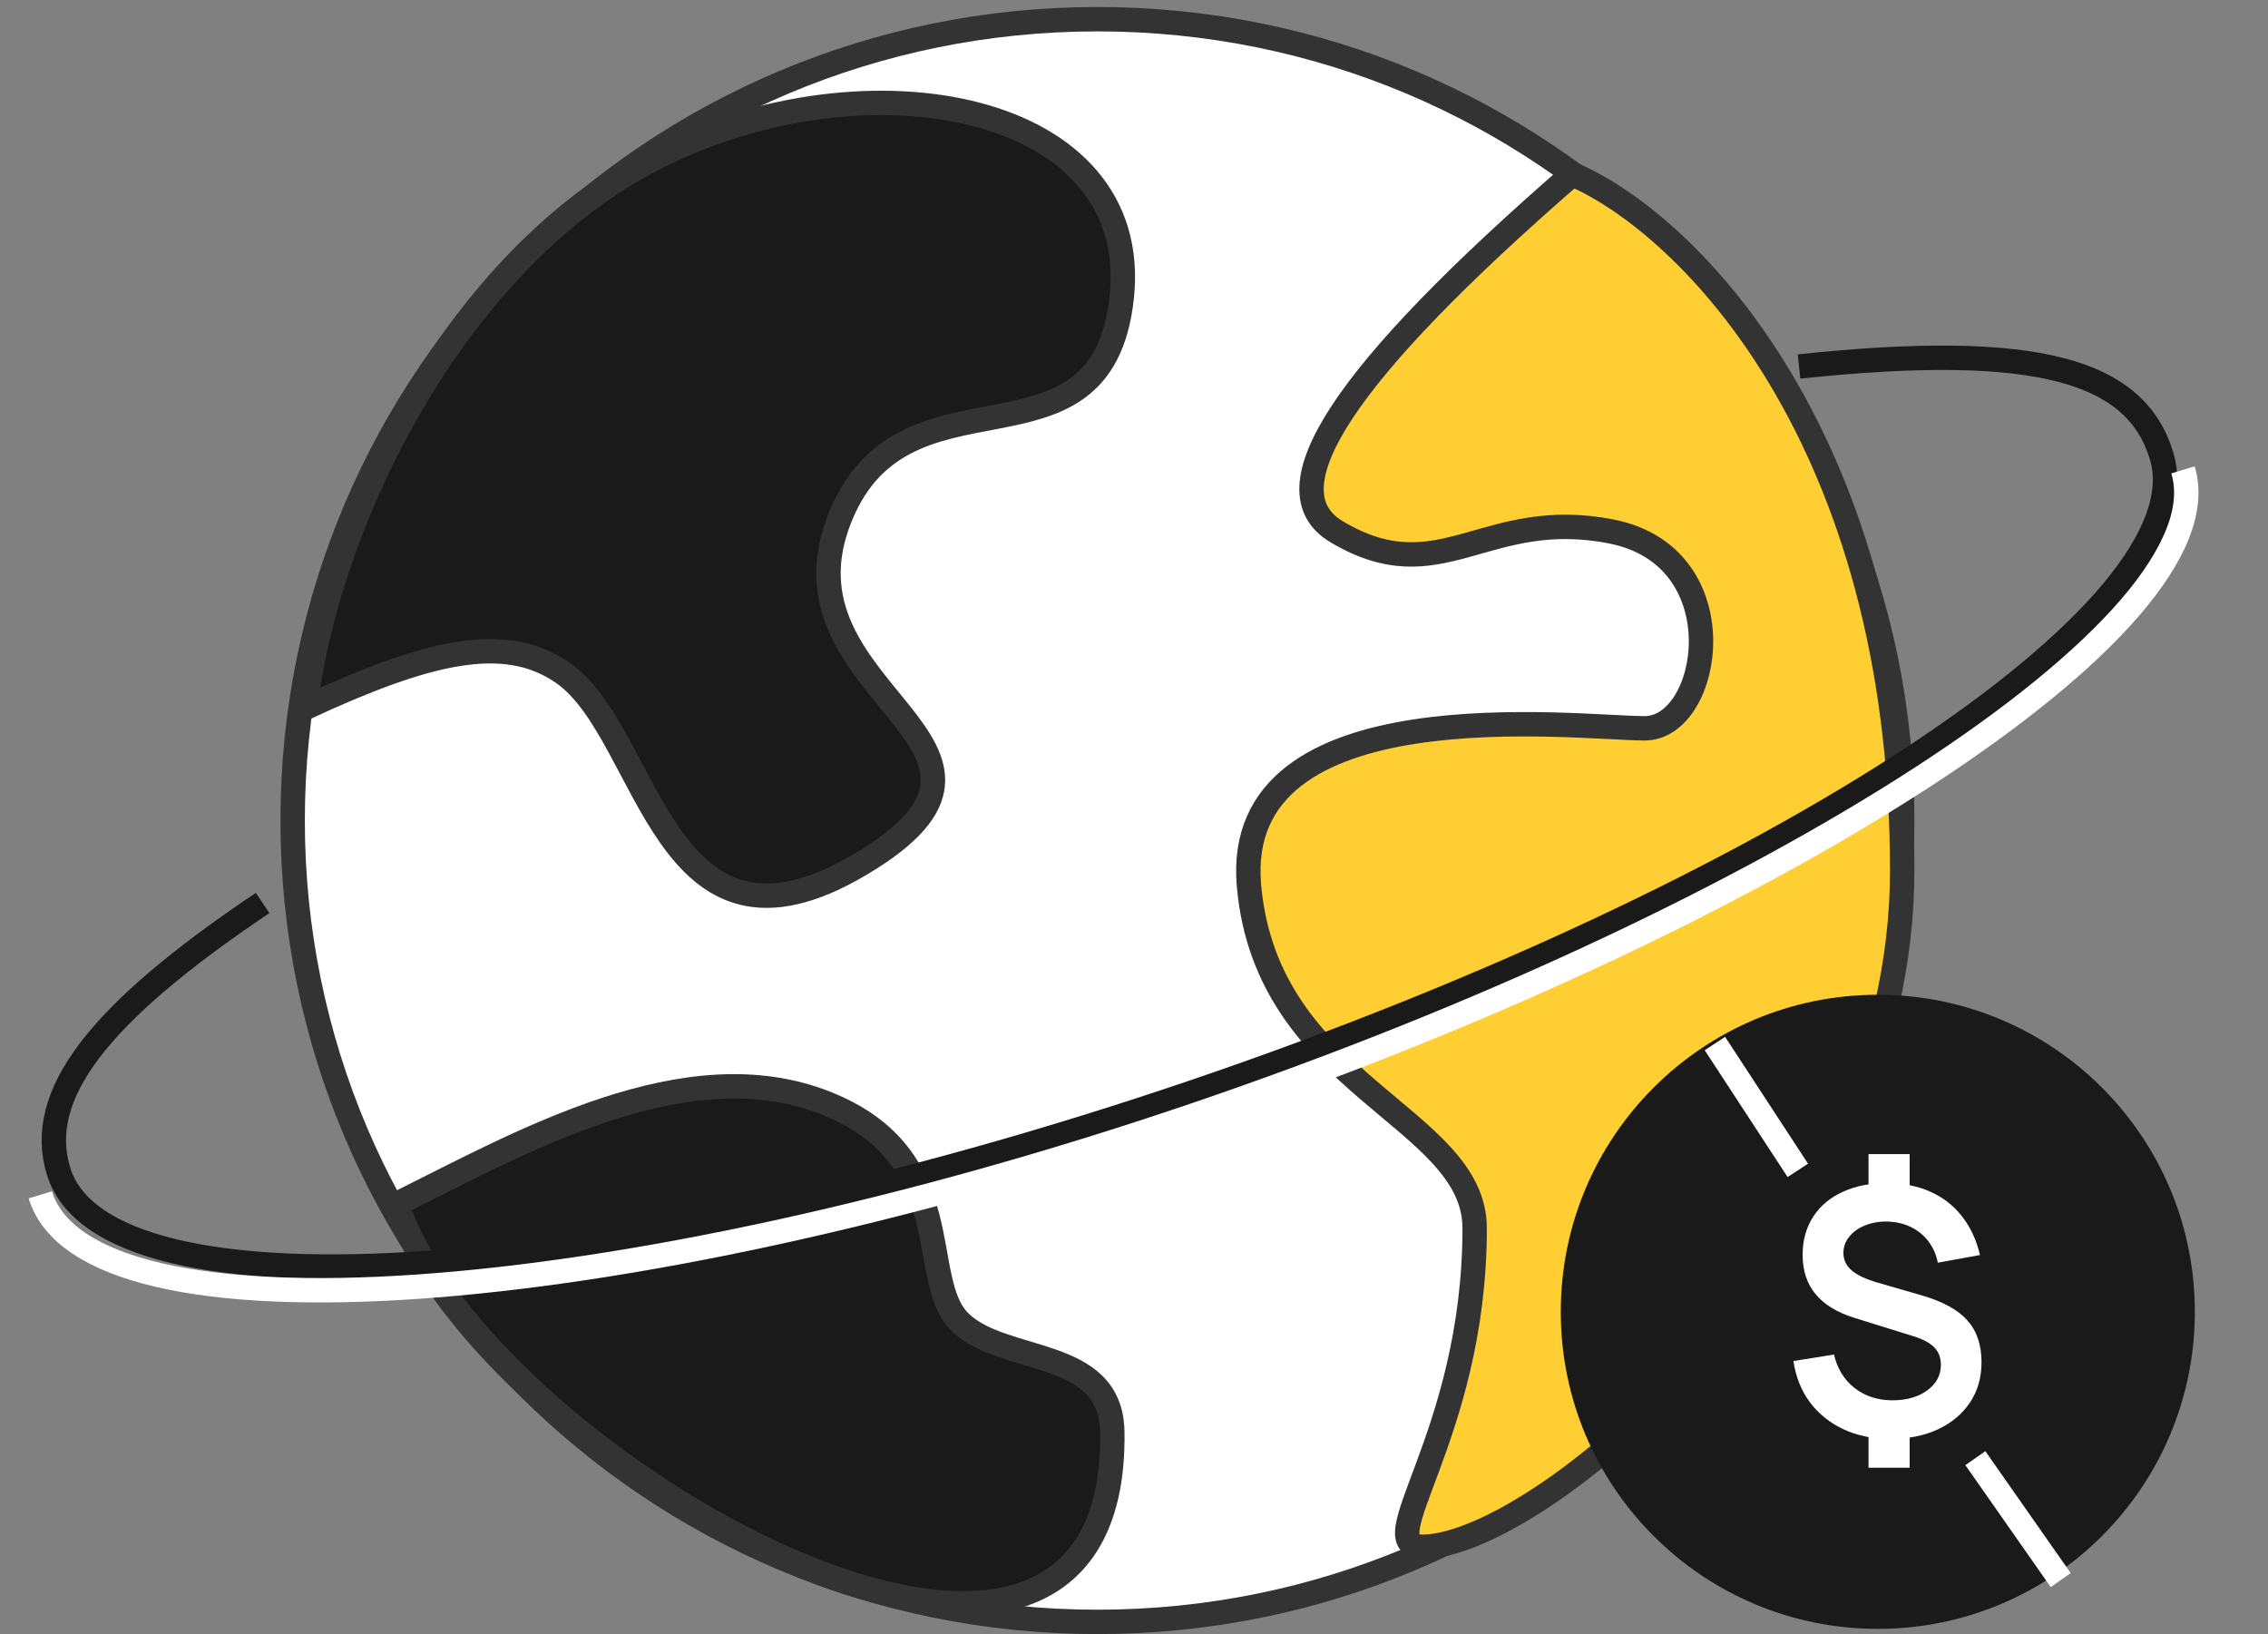 <svg width="93" height="67" viewBox="0 0 93 67" fill="none" xmlns="http://www.w3.org/2000/svg">
<rect x="0" y="0" width="93" height="67" fill="#808080" stroke="none"/>
<path d="M45 66.501C63.225 66.501 78 51.79 78 33.644C78 15.498 63.225 0.787 45 0.787C26.775 0.787 12 15.498 12 33.644C12 51.79 26.775 66.501 45 66.501Z" fill="white" stroke="#333333"/>
<path d="M23.091 27.595C20.695 25.926 17.514 26.71 12.516 29.023C13.398 21.437 18.645 10.607 26.953 6.434C35.638 2.072 46.845 4.24 45.998 12.187C45.173 19.923 36.875 14.437 34.341 21.499C31.807 28.561 43.479 30.548 35.307 35.423C27.134 40.298 26.684 30.098 23.091 27.595Z" fill="#1A1A1A" stroke="#333333"/>
<path d="M54.8 21.797C51.953 20.094 55.03 15.338 64.475 7.141C69.253 9.194 78 18.018 78 35.697C78 50.874 63.413 63.258 58.406 63.42C56.021 63.497 60.469 58.967 60.469 50.36C60.469 45.758 51.929 44.539 51.214 36.301C50.498 28.064 64.697 29.862 67.438 29.862C70.179 29.862 71.308 22.839 66.096 21.797C60.884 20.755 59.071 24.351 54.8 21.797Z" fill="#FFCE33" stroke="#333333" stroke-linecap="round"/>
<path d="M39.369 54.215C37.563 52.469 39.444 47.417 33.835 45.218C28.107 42.972 21.368 46.831 16.269 49.369C19.734 59.826 45.868 74.715 45.61 58.703C45.554 55.227 41.175 55.961 39.369 54.215Z" fill="#1A1A1A" stroke="#333333" stroke-linecap="round"/>
<path d="M10.769 37.025C3.915 41.619 1.465 44.938 2.398 48.014C4.31 54.316 25.166 52.861 48.98 44.764C72.794 36.666 90.549 24.993 88.636 18.69C87.585 15.223 83.625 13.985 73.769 15.027" stroke="#1A1A1A"/>
<path d="M89.514 19.266C91.426 25.569 72.794 37.627 48.98 45.724C25.166 53.822 3.566 55.294 1.653 48.991" stroke="white"/>
<circle cx="77" cy="53.787" r="13" fill="#1A1A1A"/>
<path d="M76.619 60.18V58.521H78.306V60.18H76.619ZM76.619 48.98V47.321H78.306V48.98H76.619ZM77.501 58.997C76.792 58.997 76.157 58.866 75.597 58.605C75.037 58.344 74.577 57.975 74.218 57.499C73.863 57.023 73.637 56.458 73.539 55.805L75.205 55.539C75.336 56.113 75.616 56.57 76.045 56.911C76.479 57.247 76.997 57.415 77.599 57.415C78.178 57.415 78.654 57.28 79.027 57.009C79.4 56.734 79.587 56.386 79.587 55.966C79.587 55.672 79.498 55.434 79.321 55.252C79.144 55.065 78.859 54.911 78.467 54.79L76.038 54.034C74.624 53.595 73.917 52.737 73.917 51.458C73.917 50.861 74.059 50.34 74.344 49.897C74.633 49.449 75.039 49.106 75.562 48.868C76.085 48.625 76.701 48.506 77.41 48.511C78.068 48.516 78.654 48.635 79.167 48.868C79.685 49.101 80.114 49.437 80.455 49.876C80.8 50.315 81.045 50.842 81.19 51.458L79.461 51.773C79.396 51.442 79.267 51.15 79.076 50.898C78.885 50.646 78.644 50.45 78.355 50.31C78.066 50.17 77.744 50.095 77.389 50.086C77.048 50.081 76.743 50.135 76.472 50.247C76.201 50.354 75.987 50.508 75.828 50.709C75.669 50.905 75.59 51.127 75.59 51.374C75.59 51.649 75.7 51.885 75.919 52.081C76.143 52.277 76.495 52.445 76.976 52.585L78.789 53.11C79.662 53.362 80.289 53.705 80.672 54.139C81.059 54.568 81.253 55.14 81.253 55.854C81.253 56.479 81.097 57.028 80.784 57.499C80.471 57.97 80.033 58.339 79.468 58.605C78.903 58.866 78.248 58.997 77.501 58.997Z" fill="white"/>
<path d="M70.32 42.787L73.72 47.987" stroke="white"/>
<path d="M81 59.787L84.5 64.787" stroke="white"/>
</svg>
